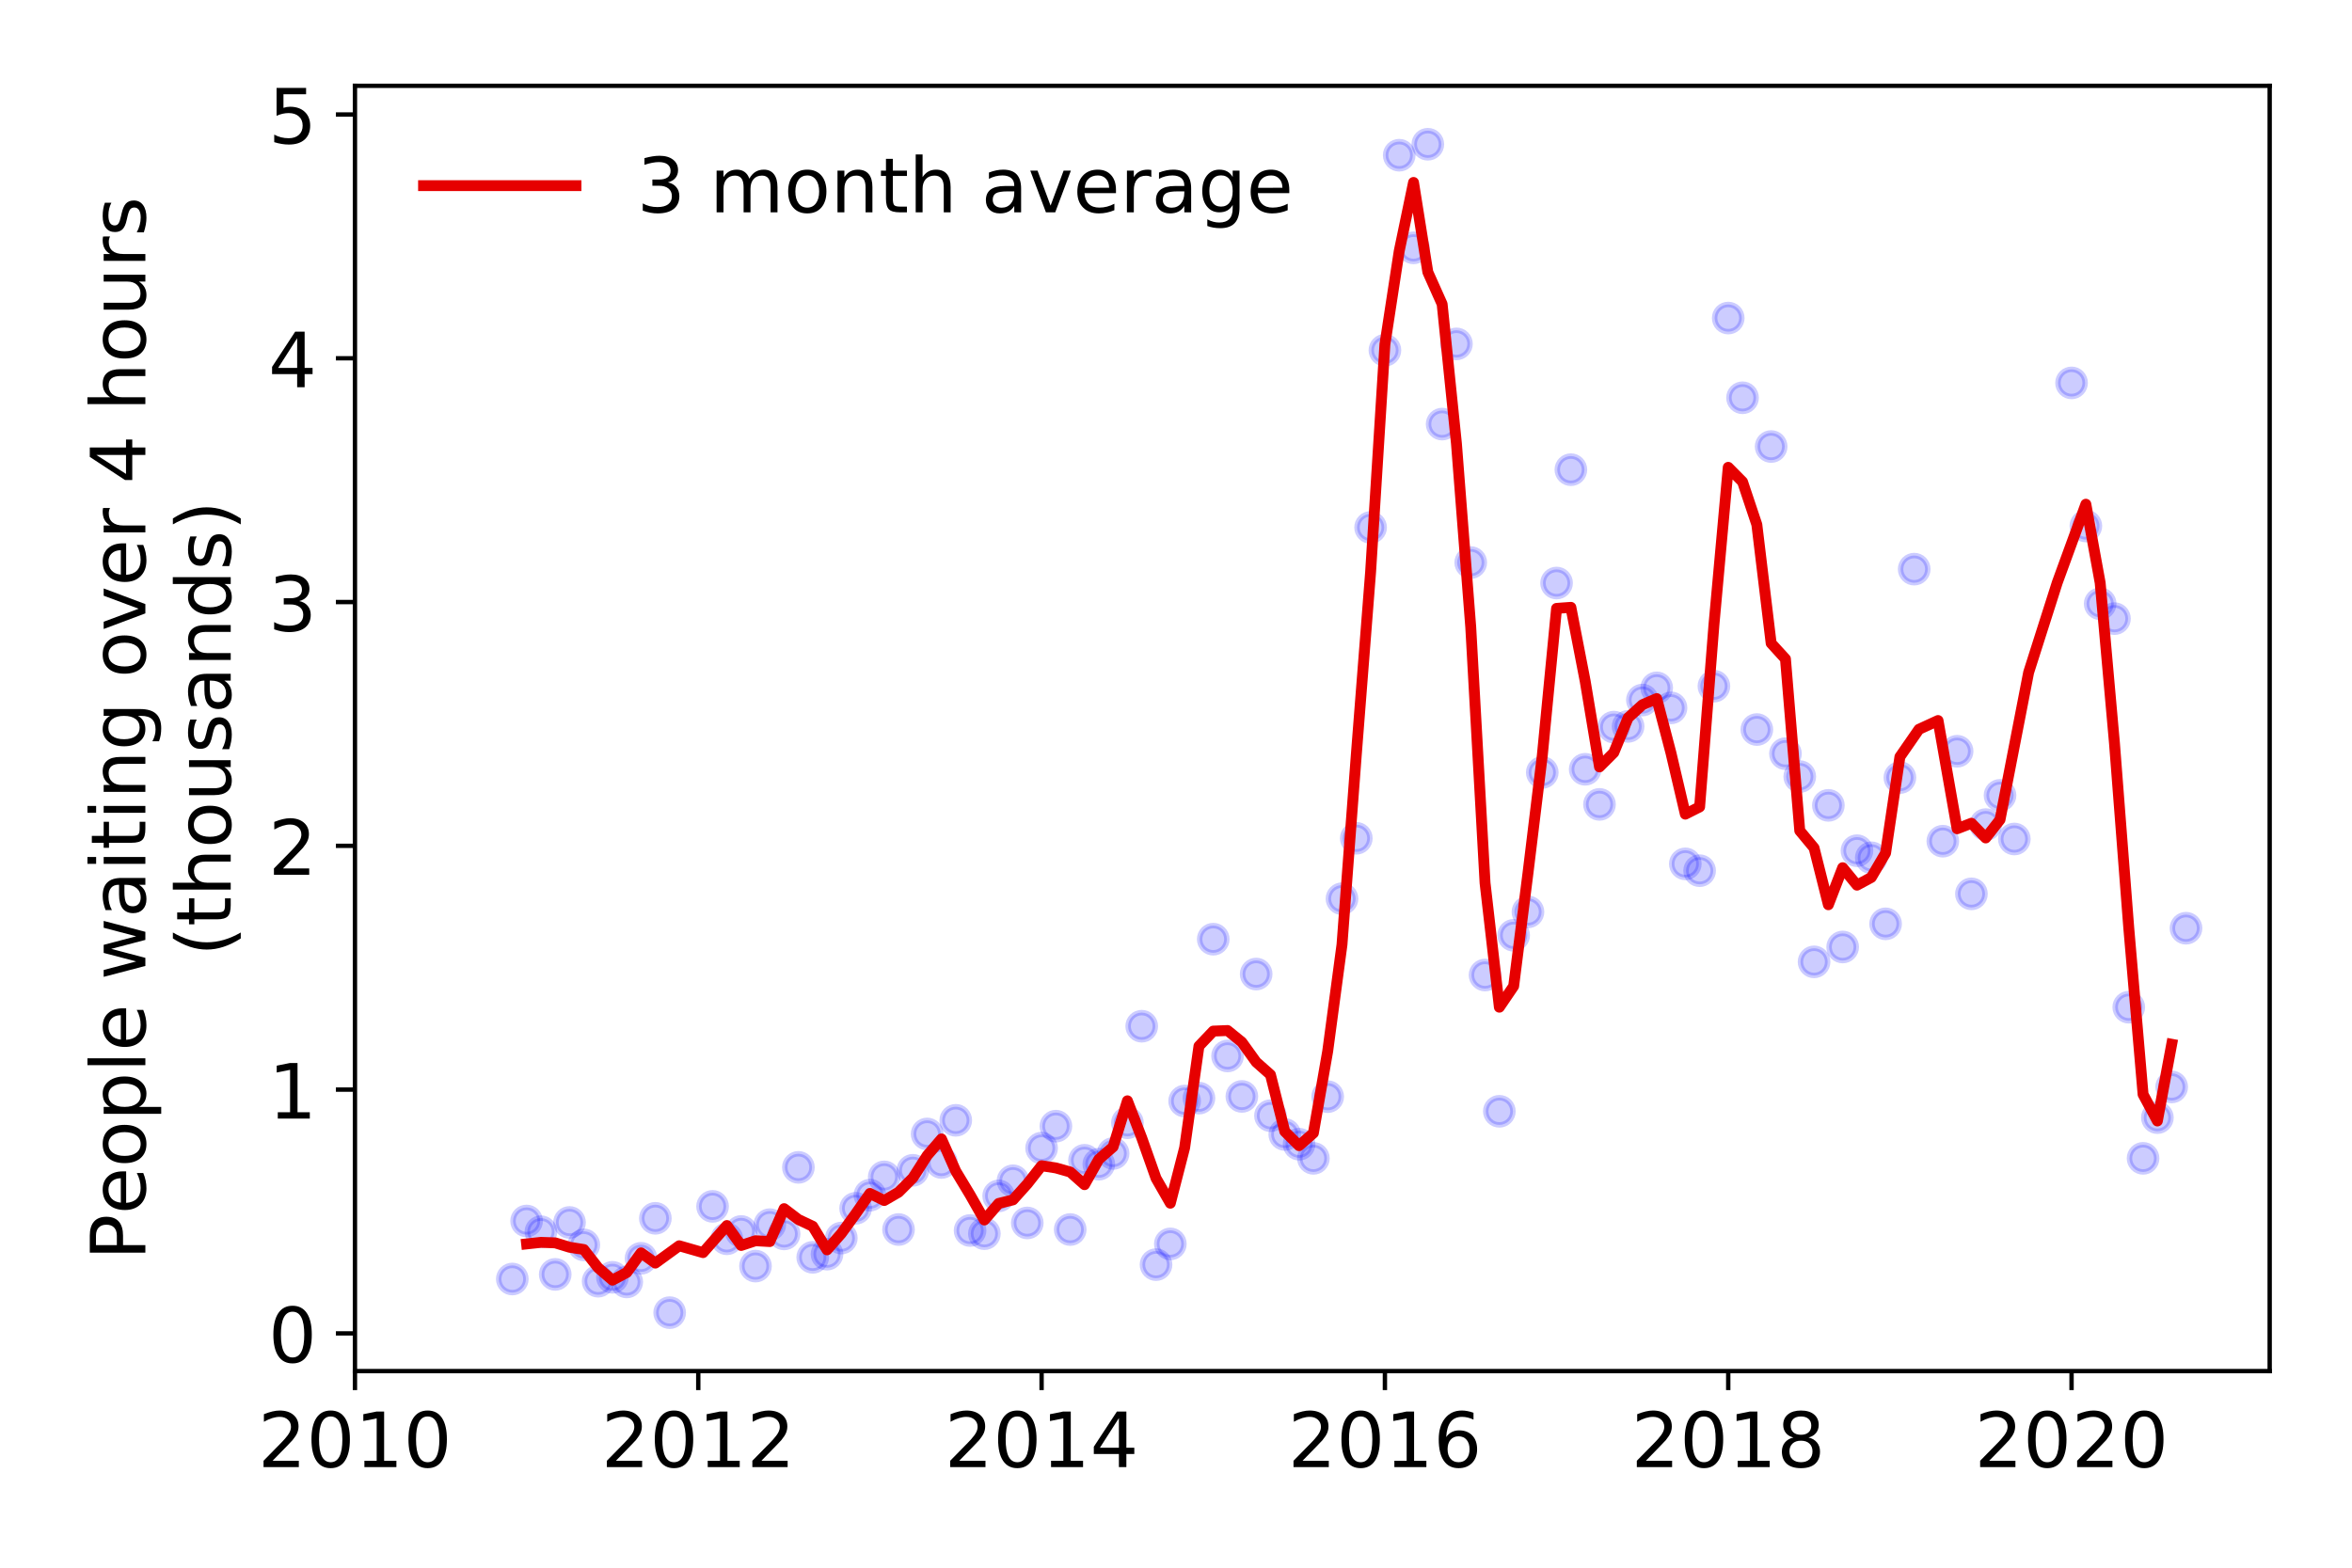 <?xml version="1.0" encoding="utf-8" standalone="no"?>
<!DOCTYPE svg PUBLIC "-//W3C//DTD SVG 1.1//EN"
  "http://www.w3.org/Graphics/SVG/1.1/DTD/svg11.dtd">
<!-- Created with matplotlib (https://matplotlib.org/) -->
<svg height="288pt" version="1.1" viewBox="0 0 432 288" width="432pt" xmlns="http://www.w3.org/2000/svg" xmlns:xlink="http://www.w3.org/1999/xlink">
 <defs>
  <style type="text/css">
*{stroke-linecap:butt;stroke-linejoin:round;}
  </style>
 </defs>
 <g id="figure_1">
  <g id="patch_1">
   <path d="M 0 288 
L 432 288 
L 432 0 
L 0 0 
z
" style="fill:#ffffff;"/>
  </g>
  <g id="axes_1">
   <g id="patch_2">
    <path d="M 65.195 251.88 
L 416.88 251.88 
L 416.88 15.768 
L 65.195 15.768 
z
" style="fill:#ffffff;"/>
   </g>
   <g id="matplotlib.axis_1">
    <g id="xtick_1">
     <g id="line2d_1">
      <defs>
       <path d="M 0 0 
L 0 3.5 
" id="m06ad32e9d5" style="stroke:#000000;stroke-width:0.8;"/>
      </defs>
      <g>
       <use style="stroke:#000000;stroke-width:0.8;" x="65.195" xlink:href="#m06ad32e9d5" y="251.88"/>
      </g>
     </g>
     <g id="text_1">
      <!-- 2010 -->
      <defs>
       <path d="M 19.188 8.297 
L 53.609 8.297 
L 53.609 0 
L 7.328 0 
L 7.328 8.297 
Q 12.938 14.109 22.625 23.891 
Q 32.328 33.688 34.812 36.531 
Q 39.547 41.844 41.422 45.531 
Q 43.312 49.219 43.312 52.781 
Q 43.312 58.594 39.234 62.25 
Q 35.156 65.922 28.609 65.922 
Q 23.969 65.922 18.812 64.312 
Q 13.672 62.703 7.812 59.422 
L 7.812 69.391 
Q 13.766 71.781 18.938 73 
Q 24.125 74.219 28.422 74.219 
Q 39.75 74.219 46.484 68.547 
Q 53.219 62.891 53.219 53.422 
Q 53.219 48.922 51.531 44.891 
Q 49.859 40.875 45.406 35.406 
Q 44.188 33.984 37.641 27.219 
Q 31.109 20.453 19.188 8.297 
z
" id="DejaVuSans-50"/>
       <path d="M 31.781 66.406 
Q 24.172 66.406 20.328 58.906 
Q 16.5 51.422 16.5 36.375 
Q 16.5 21.391 20.328 13.891 
Q 24.172 6.391 31.781 6.391 
Q 39.453 6.391 43.281 13.891 
Q 47.125 21.391 47.125 36.375 
Q 47.125 51.422 43.281 58.906 
Q 39.453 66.406 31.781 66.406 
z
M 31.781 74.219 
Q 44.047 74.219 50.516 64.516 
Q 56.984 54.828 56.984 36.375 
Q 56.984 17.969 50.516 8.266 
Q 44.047 -1.422 31.781 -1.422 
Q 19.531 -1.422 13.062 8.266 
Q 6.594 17.969 6.594 36.375 
Q 6.594 54.828 13.062 64.516 
Q 19.531 74.219 31.781 74.219 
z
" id="DejaVuSans-48"/>
       <path d="M 12.406 8.297 
L 28.516 8.297 
L 28.516 63.922 
L 10.984 60.406 
L 10.984 69.391 
L 28.422 72.906 
L 38.281 72.906 
L 38.281 8.297 
L 54.391 8.297 
L 54.391 0 
L 12.406 0 
z
" id="DejaVuSans-49"/>
      </defs>
      <g transform="translate(47.38 269.518)scale(0.14 -0.14)">
       <use xlink:href="#DejaVuSans-50"/>
       <use x="63.623" xlink:href="#DejaVuSans-48"/>
       <use x="127.246" xlink:href="#DejaVuSans-49"/>
       <use x="190.869" xlink:href="#DejaVuSans-48"/>
      </g>
     </g>
    </g>
    <g id="xtick_2">
     <g id="line2d_2">
      <g>
       <use style="stroke:#000000;stroke-width:0.8;" x="128.254" xlink:href="#m06ad32e9d5" y="251.88"/>
      </g>
     </g>
     <g id="text_2">
      <!-- 2012 -->
      <g transform="translate(110.439 269.518)scale(0.14 -0.14)">
       <use xlink:href="#DejaVuSans-50"/>
       <use x="63.623" xlink:href="#DejaVuSans-48"/>
       <use x="127.246" xlink:href="#DejaVuSans-49"/>
       <use x="190.869" xlink:href="#DejaVuSans-50"/>
      </g>
     </g>
    </g>
    <g id="xtick_3">
     <g id="line2d_3">
      <g>
       <use style="stroke:#000000;stroke-width:0.8;" x="191.313" xlink:href="#m06ad32e9d5" y="251.88"/>
      </g>
     </g>
     <g id="text_3">
      <!-- 2014 -->
      <defs>
       <path d="M 37.797 64.312 
L 12.891 25.391 
L 37.797 25.391 
z
M 35.203 72.906 
L 47.609 72.906 
L 47.609 25.391 
L 58.016 25.391 
L 58.016 17.188 
L 47.609 17.188 
L 47.609 0 
L 37.797 0 
L 37.797 17.188 
L 4.891 17.188 
L 4.891 26.703 
z
" id="DejaVuSans-52"/>
      </defs>
      <g transform="translate(173.498 269.518)scale(0.14 -0.14)">
       <use xlink:href="#DejaVuSans-50"/>
       <use x="63.623" xlink:href="#DejaVuSans-48"/>
       <use x="127.246" xlink:href="#DejaVuSans-49"/>
       <use x="190.869" xlink:href="#DejaVuSans-52"/>
      </g>
     </g>
    </g>
    <g id="xtick_4">
     <g id="line2d_4">
      <g>
       <use style="stroke:#000000;stroke-width:0.8;" x="254.372" xlink:href="#m06ad32e9d5" y="251.88"/>
      </g>
     </g>
     <g id="text_4">
      <!-- 2016 -->
      <defs>
       <path d="M 33.016 40.375 
Q 26.375 40.375 22.484 35.828 
Q 18.609 31.297 18.609 23.391 
Q 18.609 15.531 22.484 10.953 
Q 26.375 6.391 33.016 6.391 
Q 39.656 6.391 43.531 10.953 
Q 47.406 15.531 47.406 23.391 
Q 47.406 31.297 43.531 35.828 
Q 39.656 40.375 33.016 40.375 
z
M 52.594 71.297 
L 52.594 62.312 
Q 48.875 64.062 45.094 64.984 
Q 41.312 65.922 37.594 65.922 
Q 27.828 65.922 22.672 59.328 
Q 17.531 52.734 16.797 39.406 
Q 19.672 43.656 24.016 45.922 
Q 28.375 48.188 33.594 48.188 
Q 44.578 48.188 50.953 41.516 
Q 57.328 34.859 57.328 23.391 
Q 57.328 12.156 50.688 5.359 
Q 44.047 -1.422 33.016 -1.422 
Q 20.359 -1.422 13.672 8.266 
Q 6.984 17.969 6.984 36.375 
Q 6.984 53.656 15.188 63.938 
Q 23.391 74.219 37.203 74.219 
Q 40.922 74.219 44.703 73.484 
Q 48.484 72.75 52.594 71.297 
z
" id="DejaVuSans-54"/>
      </defs>
      <g transform="translate(236.557 269.518)scale(0.14 -0.14)">
       <use xlink:href="#DejaVuSans-50"/>
       <use x="63.623" xlink:href="#DejaVuSans-48"/>
       <use x="127.246" xlink:href="#DejaVuSans-49"/>
       <use x="190.869" xlink:href="#DejaVuSans-54"/>
      </g>
     </g>
    </g>
    <g id="xtick_5">
     <g id="line2d_5">
      <g>
       <use style="stroke:#000000;stroke-width:0.8;" x="317.431" xlink:href="#m06ad32e9d5" y="251.88"/>
      </g>
     </g>
     <g id="text_5">
      <!-- 2018 -->
      <defs>
       <path d="M 31.781 34.625 
Q 24.75 34.625 20.719 30.859 
Q 16.703 27.094 16.703 20.516 
Q 16.703 13.922 20.719 10.156 
Q 24.75 6.391 31.781 6.391 
Q 38.812 6.391 42.859 10.172 
Q 46.922 13.969 46.922 20.516 
Q 46.922 27.094 42.891 30.859 
Q 38.875 34.625 31.781 34.625 
z
M 21.922 38.812 
Q 15.578 40.375 12.031 44.719 
Q 8.5 49.078 8.5 55.328 
Q 8.5 64.062 14.719 69.141 
Q 20.953 74.219 31.781 74.219 
Q 42.672 74.219 48.875 69.141 
Q 55.078 64.062 55.078 55.328 
Q 55.078 49.078 51.531 44.719 
Q 48 40.375 41.703 38.812 
Q 48.828 37.156 52.797 32.312 
Q 56.781 27.484 56.781 20.516 
Q 56.781 9.906 50.312 4.234 
Q 43.844 -1.422 31.781 -1.422 
Q 19.734 -1.422 13.25 4.234 
Q 6.781 9.906 6.781 20.516 
Q 6.781 27.484 10.781 32.312 
Q 14.797 37.156 21.922 38.812 
z
M 18.312 54.391 
Q 18.312 48.734 21.844 45.562 
Q 25.391 42.391 31.781 42.391 
Q 38.141 42.391 41.719 45.562 
Q 45.312 48.734 45.312 54.391 
Q 45.312 60.062 41.719 63.234 
Q 38.141 66.406 31.781 66.406 
Q 25.391 66.406 21.844 63.234 
Q 18.312 60.062 18.312 54.391 
z
" id="DejaVuSans-56"/>
      </defs>
      <g transform="translate(299.616 269.518)scale(0.14 -0.14)">
       <use xlink:href="#DejaVuSans-50"/>
       <use x="63.623" xlink:href="#DejaVuSans-48"/>
       <use x="127.246" xlink:href="#DejaVuSans-49"/>
       <use x="190.869" xlink:href="#DejaVuSans-56"/>
      </g>
     </g>
    </g>
    <g id="xtick_6">
     <g id="line2d_6">
      <g>
       <use style="stroke:#000000;stroke-width:0.8;" x="380.49" xlink:href="#m06ad32e9d5" y="251.88"/>
      </g>
     </g>
     <g id="text_6">
      <!-- 2020 -->
      <g transform="translate(362.675 269.518)scale(0.14 -0.14)">
       <use xlink:href="#DejaVuSans-50"/>
       <use x="63.623" xlink:href="#DejaVuSans-48"/>
       <use x="127.246" xlink:href="#DejaVuSans-50"/>
       <use x="190.869" xlink:href="#DejaVuSans-48"/>
      </g>
     </g>
    </g>
   </g>
   <g id="matplotlib.axis_2">
    <g id="ytick_1">
     <g id="line2d_7">
      <defs>
       <path d="M 0 0 
L -3.5 0 
" id="mc60e4ffaf8" style="stroke:#000000;stroke-width:0.8;"/>
      </defs>
      <g>
       <use style="stroke:#000000;stroke-width:0.8;" x="65.195" xlink:href="#mc60e4ffaf8" y="244.954"/>
      </g>
     </g>
     <g id="text_7">
      <!-- 0 -->
      <g transform="translate(49.288 250.273)scale(0.14 -0.14)">
       <use xlink:href="#DejaVuSans-48"/>
      </g>
     </g>
    </g>
    <g id="ytick_2">
     <g id="line2d_8">
      <g>
       <use style="stroke:#000000;stroke-width:0.8;" x="65.195" xlink:href="#mc60e4ffaf8" y="200.171"/>
      </g>
     </g>
     <g id="text_8">
      <!-- 1 -->
      <g transform="translate(49.288 205.49)scale(0.14 -0.14)">
       <use xlink:href="#DejaVuSans-49"/>
      </g>
     </g>
    </g>
    <g id="ytick_3">
     <g id="line2d_9">
      <g>
       <use style="stroke:#000000;stroke-width:0.8;" x="65.195" xlink:href="#mc60e4ffaf8" y="155.387"/>
      </g>
     </g>
     <g id="text_9">
      <!-- 2 -->
      <g transform="translate(49.288 160.706)scale(0.14 -0.14)">
       <use xlink:href="#DejaVuSans-50"/>
      </g>
     </g>
    </g>
    <g id="ytick_4">
     <g id="line2d_10">
      <g>
       <use style="stroke:#000000;stroke-width:0.8;" x="65.195" xlink:href="#mc60e4ffaf8" y="110.604"/>
      </g>
     </g>
     <g id="text_10">
      <!-- 3 -->
      <defs>
       <path d="M 40.578 39.312 
Q 47.656 37.797 51.625 33 
Q 55.609 28.219 55.609 21.188 
Q 55.609 10.406 48.188 4.484 
Q 40.766 -1.422 27.094 -1.422 
Q 22.516 -1.422 17.656 -0.516 
Q 12.797 0.391 7.625 2.203 
L 7.625 11.719 
Q 11.719 9.328 16.594 8.109 
Q 21.484 6.891 26.812 6.891 
Q 36.078 6.891 40.938 10.547 
Q 45.797 14.203 45.797 21.188 
Q 45.797 27.641 41.281 31.266 
Q 36.766 34.906 28.719 34.906 
L 20.219 34.906 
L 20.219 43.016 
L 29.109 43.016 
Q 36.375 43.016 40.234 45.922 
Q 44.094 48.828 44.094 54.297 
Q 44.094 59.906 40.109 62.906 
Q 36.141 65.922 28.719 65.922 
Q 24.656 65.922 20.016 65.031 
Q 15.375 64.156 9.812 62.312 
L 9.812 71.094 
Q 15.438 72.656 20.344 73.438 
Q 25.25 74.219 29.594 74.219 
Q 40.828 74.219 47.359 69.109 
Q 53.906 64.016 53.906 55.328 
Q 53.906 49.266 50.438 45.094 
Q 46.969 40.922 40.578 39.312 
z
" id="DejaVuSans-51"/>
      </defs>
      <g transform="translate(49.288 115.923)scale(0.14 -0.14)">
       <use xlink:href="#DejaVuSans-51"/>
      </g>
     </g>
    </g>
    <g id="ytick_5">
     <g id="line2d_11">
      <g>
       <use style="stroke:#000000;stroke-width:0.8;" x="65.195" xlink:href="#mc60e4ffaf8" y="65.82"/>
      </g>
     </g>
     <g id="text_11">
      <!-- 4 -->
      <g transform="translate(49.288 71.139)scale(0.14 -0.14)">
       <use xlink:href="#DejaVuSans-52"/>
      </g>
     </g>
    </g>
    <g id="ytick_6">
     <g id="line2d_12">
      <g>
       <use style="stroke:#000000;stroke-width:0.8;" x="65.195" xlink:href="#mc60e4ffaf8" y="21.037"/>
      </g>
     </g>
     <g id="text_12">
      <!-- 5 -->
      <defs>
       <path d="M 10.797 72.906 
L 49.516 72.906 
L 49.516 64.594 
L 19.828 64.594 
L 19.828 46.734 
Q 21.969 47.469 24.109 47.828 
Q 26.266 48.188 28.422 48.188 
Q 40.625 48.188 47.75 41.5 
Q 54.891 34.812 54.891 23.391 
Q 54.891 11.625 47.562 5.094 
Q 40.234 -1.422 26.906 -1.422 
Q 22.312 -1.422 17.547 -0.641 
Q 12.797 0.141 7.719 1.703 
L 7.719 11.625 
Q 12.109 9.234 16.797 8.062 
Q 21.484 6.891 26.703 6.891 
Q 35.156 6.891 40.078 11.328 
Q 45.016 15.766 45.016 23.391 
Q 45.016 31 40.078 35.438 
Q 35.156 39.891 26.703 39.891 
Q 22.75 39.891 18.812 39.016 
Q 14.891 38.141 10.797 36.281 
z
" id="DejaVuSans-53"/>
      </defs>
      <g transform="translate(49.288 26.356)scale(0.14 -0.14)">
       <use xlink:href="#DejaVuSans-53"/>
      </g>
     </g>
    </g>
    <g id="text_13">
     <!-- People waiting over 4 hours -->
     <defs>
      <path d="M 19.672 64.797 
L 19.672 37.406 
L 32.078 37.406 
Q 38.969 37.406 42.719 40.969 
Q 46.484 44.531 46.484 51.125 
Q 46.484 57.672 42.719 61.234 
Q 38.969 64.797 32.078 64.797 
z
M 9.812 72.906 
L 32.078 72.906 
Q 44.344 72.906 50.609 67.359 
Q 56.891 61.812 56.891 51.125 
Q 56.891 40.328 50.609 34.812 
Q 44.344 29.297 32.078 29.297 
L 19.672 29.297 
L 19.672 0 
L 9.812 0 
z
" id="DejaVuSans-80"/>
      <path d="M 56.203 29.594 
L 56.203 25.203 
L 14.891 25.203 
Q 15.484 15.922 20.484 11.062 
Q 25.484 6.203 34.422 6.203 
Q 39.594 6.203 44.453 7.469 
Q 49.312 8.734 54.109 11.281 
L 54.109 2.781 
Q 49.266 0.734 44.188 -0.344 
Q 39.109 -1.422 33.891 -1.422 
Q 20.797 -1.422 13.156 6.188 
Q 5.516 13.812 5.516 26.812 
Q 5.516 40.234 12.766 48.109 
Q 20.016 56 32.328 56 
Q 43.359 56 49.781 48.891 
Q 56.203 41.797 56.203 29.594 
z
M 47.219 32.234 
Q 47.125 39.594 43.094 43.984 
Q 39.062 48.391 32.422 48.391 
Q 24.906 48.391 20.391 44.141 
Q 15.875 39.891 15.188 32.172 
z
" id="DejaVuSans-101"/>
      <path d="M 30.609 48.391 
Q 23.391 48.391 19.188 42.75 
Q 14.984 37.109 14.984 27.297 
Q 14.984 17.484 19.156 11.844 
Q 23.344 6.203 30.609 6.203 
Q 37.797 6.203 41.984 11.859 
Q 46.188 17.531 46.188 27.297 
Q 46.188 37.016 41.984 42.703 
Q 37.797 48.391 30.609 48.391 
z
M 30.609 56 
Q 42.328 56 49.016 48.375 
Q 55.719 40.766 55.719 27.297 
Q 55.719 13.875 49.016 6.219 
Q 42.328 -1.422 30.609 -1.422 
Q 18.844 -1.422 12.172 6.219 
Q 5.516 13.875 5.516 27.297 
Q 5.516 40.766 12.172 48.375 
Q 18.844 56 30.609 56 
z
" id="DejaVuSans-111"/>
      <path d="M 18.109 8.203 
L 18.109 -20.797 
L 9.078 -20.797 
L 9.078 54.688 
L 18.109 54.688 
L 18.109 46.391 
Q 20.953 51.266 25.266 53.625 
Q 29.594 56 35.594 56 
Q 45.562 56 51.781 48.094 
Q 58.016 40.188 58.016 27.297 
Q 58.016 14.406 51.781 6.484 
Q 45.562 -1.422 35.594 -1.422 
Q 29.594 -1.422 25.266 0.953 
Q 20.953 3.328 18.109 8.203 
z
M 48.688 27.297 
Q 48.688 37.203 44.609 42.844 
Q 40.531 48.484 33.406 48.484 
Q 26.266 48.484 22.188 42.844 
Q 18.109 37.203 18.109 27.297 
Q 18.109 17.391 22.188 11.75 
Q 26.266 6.109 33.406 6.109 
Q 40.531 6.109 44.609 11.75 
Q 48.688 17.391 48.688 27.297 
z
" id="DejaVuSans-112"/>
      <path d="M 9.422 75.984 
L 18.406 75.984 
L 18.406 0 
L 9.422 0 
z
" id="DejaVuSans-108"/>
      <path id="DejaVuSans-32"/>
      <path d="M 4.203 54.688 
L 13.188 54.688 
L 24.422 12.016 
L 35.594 54.688 
L 46.188 54.688 
L 57.422 12.016 
L 68.609 54.688 
L 77.594 54.688 
L 63.281 0 
L 52.688 0 
L 40.922 44.828 
L 29.109 0 
L 18.5 0 
z
" id="DejaVuSans-119"/>
      <path d="M 34.281 27.484 
Q 23.391 27.484 19.188 25 
Q 14.984 22.516 14.984 16.5 
Q 14.984 11.719 18.141 8.906 
Q 21.297 6.109 26.703 6.109 
Q 34.188 6.109 38.703 11.406 
Q 43.219 16.703 43.219 25.484 
L 43.219 27.484 
z
M 52.203 31.203 
L 52.203 0 
L 43.219 0 
L 43.219 8.297 
Q 40.141 3.328 35.547 0.953 
Q 30.953 -1.422 24.312 -1.422 
Q 15.922 -1.422 10.953 3.297 
Q 6 8.016 6 15.922 
Q 6 25.141 12.172 29.828 
Q 18.359 34.516 30.609 34.516 
L 43.219 34.516 
L 43.219 35.406 
Q 43.219 41.609 39.141 45 
Q 35.062 48.391 27.688 48.391 
Q 23 48.391 18.547 47.266 
Q 14.109 46.141 10.016 43.891 
L 10.016 52.203 
Q 14.938 54.109 19.578 55.047 
Q 24.219 56 28.609 56 
Q 40.484 56 46.344 49.844 
Q 52.203 43.703 52.203 31.203 
z
" id="DejaVuSans-97"/>
      <path d="M 9.422 54.688 
L 18.406 54.688 
L 18.406 0 
L 9.422 0 
z
M 9.422 75.984 
L 18.406 75.984 
L 18.406 64.594 
L 9.422 64.594 
z
" id="DejaVuSans-105"/>
      <path d="M 18.312 70.219 
L 18.312 54.688 
L 36.812 54.688 
L 36.812 47.703 
L 18.312 47.703 
L 18.312 18.016 
Q 18.312 11.328 20.141 9.422 
Q 21.969 7.516 27.594 7.516 
L 36.812 7.516 
L 36.812 0 
L 27.594 0 
Q 17.188 0 13.234 3.875 
Q 9.281 7.766 9.281 18.016 
L 9.281 47.703 
L 2.688 47.703 
L 2.688 54.688 
L 9.281 54.688 
L 9.281 70.219 
z
" id="DejaVuSans-116"/>
      <path d="M 54.891 33.016 
L 54.891 0 
L 45.906 0 
L 45.906 32.719 
Q 45.906 40.484 42.875 44.328 
Q 39.844 48.188 33.797 48.188 
Q 26.516 48.188 22.312 43.547 
Q 18.109 38.922 18.109 30.906 
L 18.109 0 
L 9.078 0 
L 9.078 54.688 
L 18.109 54.688 
L 18.109 46.188 
Q 21.344 51.125 25.703 53.562 
Q 30.078 56 35.797 56 
Q 45.219 56 50.047 50.172 
Q 54.891 44.344 54.891 33.016 
z
" id="DejaVuSans-110"/>
      <path d="M 45.406 27.984 
Q 45.406 37.75 41.375 43.109 
Q 37.359 48.484 30.078 48.484 
Q 22.859 48.484 18.828 43.109 
Q 14.797 37.75 14.797 27.984 
Q 14.797 18.266 18.828 12.891 
Q 22.859 7.516 30.078 7.516 
Q 37.359 7.516 41.375 12.891 
Q 45.406 18.266 45.406 27.984 
z
M 54.391 6.781 
Q 54.391 -7.172 48.188 -13.984 
Q 42 -20.797 29.203 -20.797 
Q 24.469 -20.797 20.266 -20.094 
Q 16.062 -19.391 12.109 -17.922 
L 12.109 -9.188 
Q 16.062 -11.328 19.922 -12.344 
Q 23.781 -13.375 27.781 -13.375 
Q 36.625 -13.375 41.016 -8.766 
Q 45.406 -4.156 45.406 5.172 
L 45.406 9.625 
Q 42.625 4.781 38.281 2.391 
Q 33.938 0 27.875 0 
Q 17.828 0 11.672 7.656 
Q 5.516 15.328 5.516 27.984 
Q 5.516 40.672 11.672 48.328 
Q 17.828 56 27.875 56 
Q 33.938 56 38.281 53.609 
Q 42.625 51.219 45.406 46.391 
L 45.406 54.688 
L 54.391 54.688 
z
" id="DejaVuSans-103"/>
      <path d="M 2.984 54.688 
L 12.5 54.688 
L 29.594 8.797 
L 46.688 54.688 
L 56.203 54.688 
L 35.688 0 
L 23.484 0 
z
" id="DejaVuSans-118"/>
      <path d="M 41.109 46.297 
Q 39.594 47.172 37.812 47.578 
Q 36.031 48 33.891 48 
Q 26.266 48 22.188 43.047 
Q 18.109 38.094 18.109 28.812 
L 18.109 0 
L 9.078 0 
L 9.078 54.688 
L 18.109 54.688 
L 18.109 46.188 
Q 20.953 51.172 25.484 53.578 
Q 30.031 56 36.531 56 
Q 37.453 56 38.578 55.875 
Q 39.703 55.766 41.062 55.516 
z
" id="DejaVuSans-114"/>
      <path d="M 54.891 33.016 
L 54.891 0 
L 45.906 0 
L 45.906 32.719 
Q 45.906 40.484 42.875 44.328 
Q 39.844 48.188 33.797 48.188 
Q 26.516 48.188 22.312 43.547 
Q 18.109 38.922 18.109 30.906 
L 18.109 0 
L 9.078 0 
L 9.078 75.984 
L 18.109 75.984 
L 18.109 46.188 
Q 21.344 51.125 25.703 53.562 
Q 30.078 56 35.797 56 
Q 45.219 56 50.047 50.172 
Q 54.891 44.344 54.891 33.016 
z
" id="DejaVuSans-104"/>
      <path d="M 8.5 21.578 
L 8.5 54.688 
L 17.484 54.688 
L 17.484 21.922 
Q 17.484 14.156 20.5 10.266 
Q 23.531 6.391 29.594 6.391 
Q 36.859 6.391 41.078 11.031 
Q 45.312 15.672 45.312 23.688 
L 45.312 54.688 
L 54.297 54.688 
L 54.297 0 
L 45.312 0 
L 45.312 8.406 
Q 42.047 3.422 37.719 1 
Q 33.406 -1.422 27.688 -1.422 
Q 18.266 -1.422 13.375 4.438 
Q 8.5 10.297 8.5 21.578 
z
M 31.109 56 
z
" id="DejaVuSans-117"/>
      <path d="M 44.281 53.078 
L 44.281 44.578 
Q 40.484 46.531 36.375 47.5 
Q 32.281 48.484 27.875 48.484 
Q 21.188 48.484 17.844 46.438 
Q 14.5 44.391 14.5 40.281 
Q 14.5 37.156 16.891 35.375 
Q 19.281 33.594 26.516 31.984 
L 29.594 31.297 
Q 39.156 29.25 43.188 25.516 
Q 47.219 21.781 47.219 15.094 
Q 47.219 7.469 41.188 3.016 
Q 35.156 -1.422 24.609 -1.422 
Q 20.219 -1.422 15.453 -0.562 
Q 10.688 0.297 5.422 2 
L 5.422 11.281 
Q 10.406 8.688 15.234 7.391 
Q 20.062 6.109 24.812 6.109 
Q 31.156 6.109 34.562 8.281 
Q 37.984 10.453 37.984 14.406 
Q 37.984 18.062 35.516 20.016 
Q 33.062 21.969 24.703 23.781 
L 21.578 24.516 
Q 13.234 26.266 9.516 29.906 
Q 5.812 33.547 5.812 39.891 
Q 5.812 47.609 11.281 51.797 
Q 16.75 56 26.812 56 
Q 31.781 56 36.172 55.266 
Q 40.578 54.547 44.281 53.078 
z
" id="DejaVuSans-115"/>
     </defs>
     <g transform="translate(26.699 231.499)rotate(-90)scale(0.14 -0.14)">
      <use xlink:href="#DejaVuSans-80"/>
      <use x="60.256" xlink:href="#DejaVuSans-101"/>
      <use x="121.779" xlink:href="#DejaVuSans-111"/>
      <use x="182.961" xlink:href="#DejaVuSans-112"/>
      <use x="246.438" xlink:href="#DejaVuSans-108"/>
      <use x="274.221" xlink:href="#DejaVuSans-101"/>
      <use x="335.744" xlink:href="#DejaVuSans-32"/>
      <use x="367.531" xlink:href="#DejaVuSans-119"/>
      <use x="449.318" xlink:href="#DejaVuSans-97"/>
      <use x="510.598" xlink:href="#DejaVuSans-105"/>
      <use x="538.381" xlink:href="#DejaVuSans-116"/>
      <use x="577.59" xlink:href="#DejaVuSans-105"/>
      <use x="605.373" xlink:href="#DejaVuSans-110"/>
      <use x="668.752" xlink:href="#DejaVuSans-103"/>
      <use x="732.229" xlink:href="#DejaVuSans-32"/>
      <use x="764.016" xlink:href="#DejaVuSans-111"/>
      <use x="825.197" xlink:href="#DejaVuSans-118"/>
      <use x="884.377" xlink:href="#DejaVuSans-101"/>
      <use x="945.9" xlink:href="#DejaVuSans-114"/>
      <use x="987.014" xlink:href="#DejaVuSans-32"/>
      <use x="1018.801" xlink:href="#DejaVuSans-52"/>
      <use x="1082.424" xlink:href="#DejaVuSans-32"/>
      <use x="1114.211" xlink:href="#DejaVuSans-104"/>
      <use x="1177.59" xlink:href="#DejaVuSans-111"/>
      <use x="1238.771" xlink:href="#DejaVuSans-117"/>
      <use x="1302.15" xlink:href="#DejaVuSans-114"/>
      <use x="1343.264" xlink:href="#DejaVuSans-115"/>
     </g>
     <!-- (thousands) -->
     <defs>
      <path d="M 31 75.875 
Q 24.469 64.656 21.281 53.656 
Q 18.109 42.672 18.109 31.391 
Q 18.109 20.125 21.312 9.062 
Q 24.516 -2 31 -13.188 
L 23.188 -13.188 
Q 15.875 -1.703 12.234 9.375 
Q 8.594 20.453 8.594 31.391 
Q 8.594 42.281 12.203 53.312 
Q 15.828 64.359 23.188 75.875 
z
" id="DejaVuSans-40"/>
      <path d="M 45.406 46.391 
L 45.406 75.984 
L 54.391 75.984 
L 54.391 0 
L 45.406 0 
L 45.406 8.203 
Q 42.578 3.328 38.25 0.953 
Q 33.938 -1.422 27.875 -1.422 
Q 17.969 -1.422 11.734 6.484 
Q 5.516 14.406 5.516 27.297 
Q 5.516 40.188 11.734 48.094 
Q 17.969 56 27.875 56 
Q 33.938 56 38.25 53.625 
Q 42.578 51.266 45.406 46.391 
z
M 14.797 27.297 
Q 14.797 17.391 18.875 11.75 
Q 22.953 6.109 30.078 6.109 
Q 37.203 6.109 41.297 11.75 
Q 45.406 17.391 45.406 27.297 
Q 45.406 37.203 41.297 42.844 
Q 37.203 48.484 30.078 48.484 
Q 22.953 48.484 18.875 42.844 
Q 14.797 37.203 14.797 27.297 
z
" id="DejaVuSans-100"/>
      <path d="M 8.016 75.875 
L 15.828 75.875 
Q 23.141 64.359 26.781 53.312 
Q 30.422 42.281 30.422 31.391 
Q 30.422 20.453 26.781 9.375 
Q 23.141 -1.703 15.828 -13.188 
L 8.016 -13.188 
Q 14.5 -2 17.703 9.062 
Q 20.906 20.125 20.906 31.391 
Q 20.906 42.672 17.703 53.656 
Q 14.5 64.656 8.016 75.875 
z
" id="DejaVuSans-41"/>
     </defs>
     <g transform="translate(42.376 175.649)rotate(-90)scale(0.14 -0.14)">
      <use xlink:href="#DejaVuSans-40"/>
      <use x="39.014" xlink:href="#DejaVuSans-116"/>
      <use x="78.223" xlink:href="#DejaVuSans-104"/>
      <use x="141.602" xlink:href="#DejaVuSans-111"/>
      <use x="202.783" xlink:href="#DejaVuSans-117"/>
      <use x="266.162" xlink:href="#DejaVuSans-115"/>
      <use x="318.262" xlink:href="#DejaVuSans-97"/>
      <use x="379.541" xlink:href="#DejaVuSans-110"/>
      <use x="442.92" xlink:href="#DejaVuSans-100"/>
      <use x="506.396" xlink:href="#DejaVuSans-115"/>
      <use x="558.496" xlink:href="#DejaVuSans-41"/>
     </g>
    </g>
   </g>
   <g id="line2d_13">
    <defs>
     <path d="M 0 2.5 
C 0.663 2.5 1.299 2.237 1.768 1.768 
C 2.237 1.299 2.5 0.663 2.5 0 
C 2.5 -0.663 2.237 -1.299 1.768 -1.768 
C 1.299 -2.237 0.663 -2.5 0 -2.5 
C -0.663 -2.5 -1.299 -2.237 -1.768 -1.768 
C -2.237 -1.299 -2.5 -0.663 -2.5 0 
C -2.5 0.663 -2.237 1.299 -1.768 1.768 
C -1.299 2.237 -0.663 2.5 0 2.5 
z
" id="m6065eba9e2" style="stroke:#0000ff;stroke-opacity:0.2;"/>
    </defs>
    <g clip-path="url(#p6f1469f395)">
     <use style="fill:#0000ff;fill-opacity:0.2;stroke:#0000ff;stroke-opacity:0.2;" x="401.509" xlink:href="#m6065eba9e2" y="170.524"/>
     <use style="fill:#0000ff;fill-opacity:0.2;stroke:#0000ff;stroke-opacity:0.2;" x="398.882" xlink:href="#m6065eba9e2" y="199.678"/>
     <use style="fill:#0000ff;fill-opacity:0.2;stroke:#0000ff;stroke-opacity:0.2;" x="396.254" xlink:href="#m6065eba9e2" y="205.321"/>
     <use style="fill:#0000ff;fill-opacity:0.2;stroke:#0000ff;stroke-opacity:0.2;" x="393.627" xlink:href="#m6065eba9e2" y="212.8"/>
     <use style="fill:#0000ff;fill-opacity:0.2;stroke:#0000ff;stroke-opacity:0.2;" x="391" xlink:href="#m6065eba9e2" y="185.034"/>
     <use style="fill:#0000ff;fill-opacity:0.2;stroke:#0000ff;stroke-opacity:0.2;" x="388.372" xlink:href="#m6065eba9e2" y="113.649"/>
     <use style="fill:#0000ff;fill-opacity:0.2;stroke:#0000ff;stroke-opacity:0.2;" x="385.745" xlink:href="#m6065eba9e2" y="110.917"/>
     <use style="fill:#0000ff;fill-opacity:0.2;stroke:#0000ff;stroke-opacity:0.2;" x="383.117" xlink:href="#m6065eba9e2" y="96.631"/>
     <use style="fill:#0000ff;fill-opacity:0.2;stroke:#0000ff;stroke-opacity:0.2;" x="380.49" xlink:href="#m6065eba9e2" y="70.343"/>
     <use style="fill:#0000ff;fill-opacity:0.2;stroke:#0000ff;stroke-opacity:0.2;" x="369.98" xlink:href="#m6065eba9e2" y="154.133"/>
     <use style="fill:#0000ff;fill-opacity:0.2;stroke:#0000ff;stroke-opacity:0.2;" x="367.352" xlink:href="#m6065eba9e2" y="146.117"/>
     <use style="fill:#0000ff;fill-opacity:0.2;stroke:#0000ff;stroke-opacity:0.2;" x="364.725" xlink:href="#m6065eba9e2" y="151.491"/>
     <use style="fill:#0000ff;fill-opacity:0.2;stroke:#0000ff;stroke-opacity:0.2;" x="362.098" xlink:href="#m6065eba9e2" y="164.21"/>
     <use style="fill:#0000ff;fill-opacity:0.2;stroke:#0000ff;stroke-opacity:0.2;" x="359.47" xlink:href="#m6065eba9e2" y="138.011"/>
     <use style="fill:#0000ff;fill-opacity:0.2;stroke:#0000ff;stroke-opacity:0.2;" x="356.843" xlink:href="#m6065eba9e2" y="154.536"/>
     <use style="fill:#0000ff;fill-opacity:0.2;stroke:#0000ff;stroke-opacity:0.2;" x="351.588" xlink:href="#m6065eba9e2" y="104.558"/>
     <use style="fill:#0000ff;fill-opacity:0.2;stroke:#0000ff;stroke-opacity:0.2;" x="348.96" xlink:href="#m6065eba9e2" y="142.848"/>
     <use style="fill:#0000ff;fill-opacity:0.2;stroke:#0000ff;stroke-opacity:0.2;" x="346.333" xlink:href="#m6065eba9e2" y="169.718"/>
     <use style="fill:#0000ff;fill-opacity:0.2;stroke:#0000ff;stroke-opacity:0.2;" x="343.705" xlink:href="#m6065eba9e2" y="157.582"/>
     <use style="fill:#0000ff;fill-opacity:0.2;stroke:#0000ff;stroke-opacity:0.2;" x="341.078" xlink:href="#m6065eba9e2" y="156.283"/>
     <use style="fill:#0000ff;fill-opacity:0.2;stroke:#0000ff;stroke-opacity:0.2;" x="338.45" xlink:href="#m6065eba9e2" y="173.972"/>
     <use style="fill:#0000ff;fill-opacity:0.2;stroke:#0000ff;stroke-opacity:0.2;" x="335.823" xlink:href="#m6065eba9e2" y="147.953"/>
     <use style="fill:#0000ff;fill-opacity:0.2;stroke:#0000ff;stroke-opacity:0.2;" x="333.196" xlink:href="#m6065eba9e2" y="176.704"/>
     <use style="fill:#0000ff;fill-opacity:0.2;stroke:#0000ff;stroke-opacity:0.2;" x="330.568" xlink:href="#m6065eba9e2" y="142.669"/>
     <use style="fill:#0000ff;fill-opacity:0.2;stroke:#0000ff;stroke-opacity:0.2;" x="327.941" xlink:href="#m6065eba9e2" y="138.459"/>
     <use style="fill:#0000ff;fill-opacity:0.2;stroke:#0000ff;stroke-opacity:0.2;" x="325.313" xlink:href="#m6065eba9e2" y="82.032"/>
     <use style="fill:#0000ff;fill-opacity:0.2;stroke:#0000ff;stroke-opacity:0.2;" x="322.686" xlink:href="#m6065eba9e2" y="134.025"/>
     <use style="fill:#0000ff;fill-opacity:0.2;stroke:#0000ff;stroke-opacity:0.2;" x="320.058" xlink:href="#m6065eba9e2" y="73.075"/>
     <use style="fill:#0000ff;fill-opacity:0.2;stroke:#0000ff;stroke-opacity:0.2;" x="317.431" xlink:href="#m6065eba9e2" y="58.431"/>
     <use style="fill:#0000ff;fill-opacity:0.2;stroke:#0000ff;stroke-opacity:0.2;" x="314.803" xlink:href="#m6065eba9e2" y="126.054"/>
     <use style="fill:#0000ff;fill-opacity:0.2;stroke:#0000ff;stroke-opacity:0.2;" x="312.176" xlink:href="#m6065eba9e2" y="159.955"/>
     <use style="fill:#0000ff;fill-opacity:0.2;stroke:#0000ff;stroke-opacity:0.2;" x="309.548" xlink:href="#m6065eba9e2" y="158.701"/>
     <use style="fill:#0000ff;fill-opacity:0.2;stroke:#0000ff;stroke-opacity:0.2;" x="306.921" xlink:href="#m6065eba9e2" y="130.04"/>
     <use style="fill:#0000ff;fill-opacity:0.2;stroke:#0000ff;stroke-opacity:0.2;" x="304.294" xlink:href="#m6065eba9e2" y="126.367"/>
     <use style="fill:#0000ff;fill-opacity:0.2;stroke:#0000ff;stroke-opacity:0.2;" x="301.666" xlink:href="#m6065eba9e2" y="128.607"/>
     <use style="fill:#0000ff;fill-opacity:0.2;stroke:#0000ff;stroke-opacity:0.2;" x="299.039" xlink:href="#m6065eba9e2" y="133.443"/>
     <use style="fill:#0000ff;fill-opacity:0.2;stroke:#0000ff;stroke-opacity:0.2;" x="296.411" xlink:href="#m6065eba9e2" y="133.578"/>
     <use style="fill:#0000ff;fill-opacity:0.2;stroke:#0000ff;stroke-opacity:0.2;" x="293.784" xlink:href="#m6065eba9e2" y="147.774"/>
     <use style="fill:#0000ff;fill-opacity:0.2;stroke:#0000ff;stroke-opacity:0.2;" x="291.156" xlink:href="#m6065eba9e2" y="141.325"/>
     <use style="fill:#0000ff;fill-opacity:0.2;stroke:#0000ff;stroke-opacity:0.2;" x="288.529" xlink:href="#m6065eba9e2" y="86.286"/>
     <use style="fill:#0000ff;fill-opacity:0.2;stroke:#0000ff;stroke-opacity:0.2;" x="285.901" xlink:href="#m6065eba9e2" y="107.111"/>
     <use style="fill:#0000ff;fill-opacity:0.2;stroke:#0000ff;stroke-opacity:0.2;" x="283.274" xlink:href="#m6065eba9e2" y="141.907"/>
     <use style="fill:#0000ff;fill-opacity:0.2;stroke:#0000ff;stroke-opacity:0.2;" x="280.646" xlink:href="#m6065eba9e2" y="167.524"/>
     <use style="fill:#0000ff;fill-opacity:0.2;stroke:#0000ff;stroke-opacity:0.2;" x="278.019" xlink:href="#m6065eba9e2" y="171.823"/>
     <use style="fill:#0000ff;fill-opacity:0.2;stroke:#0000ff;stroke-opacity:0.2;" x="275.391" xlink:href="#m6065eba9e2" y="204.156"/>
     <use style="fill:#0000ff;fill-opacity:0.2;stroke:#0000ff;stroke-opacity:0.2;" x="272.764" xlink:href="#m6065eba9e2" y="179.122"/>
     <use style="fill:#0000ff;fill-opacity:0.2;stroke:#0000ff;stroke-opacity:0.2;" x="270.137" xlink:href="#m6065eba9e2" y="103.349"/>
     <use style="fill:#0000ff;fill-opacity:0.2;stroke:#0000ff;stroke-opacity:0.2;" x="267.509" xlink:href="#m6065eba9e2" y="63.178"/>
     <use style="fill:#0000ff;fill-opacity:0.2;stroke:#0000ff;stroke-opacity:0.2;" x="264.882" xlink:href="#m6065eba9e2" y="77.912"/>
     <use style="fill:#0000ff;fill-opacity:0.2;stroke:#0000ff;stroke-opacity:0.2;" x="262.254" xlink:href="#m6065eba9e2" y="26.5"/>
     <use style="fill:#0000ff;fill-opacity:0.2;stroke:#0000ff;stroke-opacity:0.2;" x="259.627" xlink:href="#m6065eba9e2" y="45.533"/>
     <use style="fill:#0000ff;fill-opacity:0.2;stroke:#0000ff;stroke-opacity:0.2;" x="256.999" xlink:href="#m6065eba9e2" y="28.516"/>
     <use style="fill:#0000ff;fill-opacity:0.2;stroke:#0000ff;stroke-opacity:0.2;" x="254.372" xlink:href="#m6065eba9e2" y="64.342"/>
     <use style="fill:#0000ff;fill-opacity:0.2;stroke:#0000ff;stroke-opacity:0.2;" x="251.744" xlink:href="#m6065eba9e2" y="96.9"/>
     <use style="fill:#0000ff;fill-opacity:0.2;stroke:#0000ff;stroke-opacity:0.2;" x="249.117" xlink:href="#m6065eba9e2" y="153.999"/>
     <use style="fill:#0000ff;fill-opacity:0.2;stroke:#0000ff;stroke-opacity:0.2;" x="246.489" xlink:href="#m6065eba9e2" y="165.105"/>
     <use style="fill:#0000ff;fill-opacity:0.2;stroke:#0000ff;stroke-opacity:0.2;" x="243.862" xlink:href="#m6065eba9e2" y="201.469"/>
     <use style="fill:#0000ff;fill-opacity:0.2;stroke:#0000ff;stroke-opacity:0.2;" x="241.235" xlink:href="#m6065eba9e2" y="212.8"/>
     <use style="fill:#0000ff;fill-opacity:0.2;stroke:#0000ff;stroke-opacity:0.2;" x="238.607" xlink:href="#m6065eba9e2" y="210.202"/>
     <use style="fill:#0000ff;fill-opacity:0.2;stroke:#0000ff;stroke-opacity:0.2;" x="235.98" xlink:href="#m6065eba9e2" y="208.411"/>
     <use style="fill:#0000ff;fill-opacity:0.2;stroke:#0000ff;stroke-opacity:0.2;" x="233.352" xlink:href="#m6065eba9e2" y="204.963"/>
     <use style="fill:#0000ff;fill-opacity:0.2;stroke:#0000ff;stroke-opacity:0.2;" x="230.725" xlink:href="#m6065eba9e2" y="178.943"/>
     <use style="fill:#0000ff;fill-opacity:0.2;stroke:#0000ff;stroke-opacity:0.2;" x="228.097" xlink:href="#m6065eba9e2" y="201.425"/>
     <use style="fill:#0000ff;fill-opacity:0.2;stroke:#0000ff;stroke-opacity:0.2;" x="225.47" xlink:href="#m6065eba9e2" y="193.991"/>
     <use style="fill:#0000ff;fill-opacity:0.2;stroke:#0000ff;stroke-opacity:0.2;" x="222.842" xlink:href="#m6065eba9e2" y="172.539"/>
     <use style="fill:#0000ff;fill-opacity:0.2;stroke:#0000ff;stroke-opacity:0.2;" x="220.215" xlink:href="#m6065eba9e2" y="201.738"/>
     <use style="fill:#0000ff;fill-opacity:0.2;stroke:#0000ff;stroke-opacity:0.2;" x="217.587" xlink:href="#m6065eba9e2" y="202.276"/>
     <use style="fill:#0000ff;fill-opacity:0.2;stroke:#0000ff;stroke-opacity:0.2;" x="214.96" xlink:href="#m6065eba9e2" y="228.519"/>
     <use style="fill:#0000ff;fill-opacity:0.2;stroke:#0000ff;stroke-opacity:0.2;" x="212.333" xlink:href="#m6065eba9e2" y="232.325"/>
     <use style="fill:#0000ff;fill-opacity:0.2;stroke:#0000ff;stroke-opacity:0.2;" x="209.705" xlink:href="#m6065eba9e2" y="188.527"/>
     <use style="fill:#0000ff;fill-opacity:0.2;stroke:#0000ff;stroke-opacity:0.2;" x="207.078" xlink:href="#m6065eba9e2" y="206.261"/>
     <use style="fill:#0000ff;fill-opacity:0.2;stroke:#0000ff;stroke-opacity:0.2;" x="204.45" xlink:href="#m6065eba9e2" y="211.904"/>
     <use style="fill:#0000ff;fill-opacity:0.2;stroke:#0000ff;stroke-opacity:0.2;" x="201.823" xlink:href="#m6065eba9e2" y="213.874"/>
     <use style="fill:#0000ff;fill-opacity:0.2;stroke:#0000ff;stroke-opacity:0.2;" x="199.195" xlink:href="#m6065eba9e2" y="213.158"/>
     <use style="fill:#0000ff;fill-opacity:0.2;stroke:#0000ff;stroke-opacity:0.2;" x="196.568" xlink:href="#m6065eba9e2" y="225.876"/>
     <use style="fill:#0000ff;fill-opacity:0.2;stroke:#0000ff;stroke-opacity:0.2;" x="193.94" xlink:href="#m6065eba9e2" y="206.888"/>
     <use style="fill:#0000ff;fill-opacity:0.2;stroke:#0000ff;stroke-opacity:0.2;" x="191.313" xlink:href="#m6065eba9e2" y="210.919"/>
     <use style="fill:#0000ff;fill-opacity:0.2;stroke:#0000ff;stroke-opacity:0.2;" x="188.685" xlink:href="#m6065eba9e2" y="224.667"/>
     <use style="fill:#0000ff;fill-opacity:0.2;stroke:#0000ff;stroke-opacity:0.2;" x="186.058" xlink:href="#m6065eba9e2" y="216.92"/>
     <use style="fill:#0000ff;fill-opacity:0.2;stroke:#0000ff;stroke-opacity:0.2;" x="183.431" xlink:href="#m6065eba9e2" y="219.696"/>
     <use style="fill:#0000ff;fill-opacity:0.2;stroke:#0000ff;stroke-opacity:0.2;" x="180.803" xlink:href="#m6065eba9e2" y="226.638"/>
     <use style="fill:#0000ff;fill-opacity:0.2;stroke:#0000ff;stroke-opacity:0.2;" x="178.176" xlink:href="#m6065eba9e2" y="226.056"/>
     <use style="fill:#0000ff;fill-opacity:0.2;stroke:#0000ff;stroke-opacity:0.2;" x="175.548" xlink:href="#m6065eba9e2" y="205.813"/>
     <use style="fill:#0000ff;fill-opacity:0.2;stroke:#0000ff;stroke-opacity:0.2;" x="172.921" xlink:href="#m6065eba9e2" y="213.561"/>
     <use style="fill:#0000ff;fill-opacity:0.2;stroke:#0000ff;stroke-opacity:0.2;" x="170.293" xlink:href="#m6065eba9e2" y="208.321"/>
     <use style="fill:#0000ff;fill-opacity:0.2;stroke:#0000ff;stroke-opacity:0.2;" x="167.666" xlink:href="#m6065eba9e2" y="214.994"/>
     <use style="fill:#0000ff;fill-opacity:0.2;stroke:#0000ff;stroke-opacity:0.2;" x="165.038" xlink:href="#m6065eba9e2" y="225.876"/>
     <use style="fill:#0000ff;fill-opacity:0.2;stroke:#0000ff;stroke-opacity:0.2;" x="162.411" xlink:href="#m6065eba9e2" y="216.203"/>
     <use style="fill:#0000ff;fill-opacity:0.2;stroke:#0000ff;stroke-opacity:0.2;" x="159.783" xlink:href="#m6065eba9e2" y="219.562"/>
     <use style="fill:#0000ff;fill-opacity:0.2;stroke:#0000ff;stroke-opacity:0.2;" x="157.156" xlink:href="#m6065eba9e2" y="221.98"/>
     <use style="fill:#0000ff;fill-opacity:0.2;stroke:#0000ff;stroke-opacity:0.2;" x="154.529" xlink:href="#m6065eba9e2" y="227.444"/>
     <use style="fill:#0000ff;fill-opacity:0.2;stroke:#0000ff;stroke-opacity:0.2;" x="151.901" xlink:href="#m6065eba9e2" y="230.4"/>
     <use style="fill:#0000ff;fill-opacity:0.2;stroke:#0000ff;stroke-opacity:0.2;" x="149.274" xlink:href="#m6065eba9e2" y="230.982"/>
     <use style="fill:#0000ff;fill-opacity:0.2;stroke:#0000ff;stroke-opacity:0.2;" x="146.646" xlink:href="#m6065eba9e2" y="214.457"/>
     <use style="fill:#0000ff;fill-opacity:0.2;stroke:#0000ff;stroke-opacity:0.2;" x="144.019" xlink:href="#m6065eba9e2" y="226.683"/>
     <use style="fill:#0000ff;fill-opacity:0.2;stroke:#0000ff;stroke-opacity:0.2;" x="141.391" xlink:href="#m6065eba9e2" y="224.981"/>
     <use style="fill:#0000ff;fill-opacity:0.2;stroke:#0000ff;stroke-opacity:0.2;" x="138.764" xlink:href="#m6065eba9e2" y="232.594"/>
     <use style="fill:#0000ff;fill-opacity:0.2;stroke:#0000ff;stroke-opacity:0.2;" x="136.136" xlink:href="#m6065eba9e2" y="226.235"/>
     <use style="fill:#0000ff;fill-opacity:0.2;stroke:#0000ff;stroke-opacity:0.2;" x="133.509" xlink:href="#m6065eba9e2" y="227.578"/>
     <use style="fill:#0000ff;fill-opacity:0.2;stroke:#0000ff;stroke-opacity:0.2;" x="130.881" xlink:href="#m6065eba9e2" y="221.622"/>
     <use style="fill:#0000ff;fill-opacity:0.2;stroke:#0000ff;stroke-opacity:0.2;" x="122.999" xlink:href="#m6065eba9e2" y="241.148"/>
     <use style="fill:#0000ff;fill-opacity:0.2;stroke:#0000ff;stroke-opacity:0.2;" x="120.372" xlink:href="#m6065eba9e2" y="223.816"/>
     <use style="fill:#0000ff;fill-opacity:0.2;stroke:#0000ff;stroke-opacity:0.2;" x="117.744" xlink:href="#m6065eba9e2" y="231.161"/>
     <use style="fill:#0000ff;fill-opacity:0.2;stroke:#0000ff;stroke-opacity:0.2;" x="115.117" xlink:href="#m6065eba9e2" y="235.505"/>
     <use style="fill:#0000ff;fill-opacity:0.2;stroke:#0000ff;stroke-opacity:0.2;" x="112.489" xlink:href="#m6065eba9e2" y="234.654"/>
     <use style="fill:#0000ff;fill-opacity:0.2;stroke:#0000ff;stroke-opacity:0.2;" x="109.862" xlink:href="#m6065eba9e2" y="235.371"/>
     <use style="fill:#0000ff;fill-opacity:0.2;stroke:#0000ff;stroke-opacity:0.2;" x="107.234" xlink:href="#m6065eba9e2" y="228.698"/>
     <use style="fill:#0000ff;fill-opacity:0.2;stroke:#0000ff;stroke-opacity:0.2;" x="104.607" xlink:href="#m6065eba9e2" y="224.578"/>
     <use style="fill:#0000ff;fill-opacity:0.2;stroke:#0000ff;stroke-opacity:0.2;" x="101.979" xlink:href="#m6065eba9e2" y="234.117"/>
     <use style="fill:#0000ff;fill-opacity:0.2;stroke:#0000ff;stroke-opacity:0.2;" x="99.352" xlink:href="#m6065eba9e2" y="226.28"/>
     <use style="fill:#0000ff;fill-opacity:0.2;stroke:#0000ff;stroke-opacity:0.2;" x="96.724" xlink:href="#m6065eba9e2" y="224.309"/>
     <use style="fill:#0000ff;fill-opacity:0.2;stroke:#0000ff;stroke-opacity:0.2;" x="94.097" xlink:href="#m6065eba9e2" y="234.968"/>
    </g>
   </g>
   <g id="line2d_14">
    <path clip-path="url(#p6f1469f395)" d="M 398.882 191.841 
L 396.254 205.933 
L 393.627 201.051 
L 391 170.494 
L 388.372 136.533 
L 385.745 107.066 
L 383.117 92.631 
L 377.862 107.036 
L 372.607 123.531 
L 367.352 150.58 
L 364.725 153.939 
L 362.098 151.237 
L 359.47 152.252 
L 355.967 132.368 
L 352.464 133.981 
L 348.96 139.041 
L 346.333 156.716 
L 343.705 161.194 
L 341.078 162.612 
L 338.45 159.403 
L 335.823 166.21 
L 333.196 155.775 
L 330.568 152.611 
L 327.941 121.053 
L 325.313 118.172 
L 322.686 96.377 
L 320.058 88.51 
L 317.431 85.853 
L 314.803 114.813 
L 312.176 148.237 
L 309.548 149.565 
L 306.921 138.369 
L 304.294 128.338 
L 301.666 129.472 
L 299.039 131.876 
L 296.411 138.265 
L 293.784 140.892 
L 291.156 125.128 
L 288.529 111.574 
L 285.901 111.768 
L 283.274 138.847 
L 280.646 160.418 
L 278.019 181.168 
L 275.391 185.034 
L 272.764 162.209 
L 270.137 115.216 
L 267.509 81.479 
L 264.882 55.863 
L 262.254 49.982 
L 259.627 33.516 
L 256.999 46.13 
L 254.372 63.253 
L 251.744 105.08 
L 249.117 138.668 
L 246.489 173.525 
L 243.862 193.125 
L 241.235 208.157 
L 238.607 210.471 
L 235.98 207.859 
L 233.352 197.439 
L 230.725 195.11 
L 228.097 191.453 
L 225.47 189.318 
L 222.842 189.423 
L 220.215 192.184 
L 217.587 210.844 
L 214.96 221.04 
L 212.333 216.457 
L 209.705 209.038 
L 207.078 202.231 
L 204.45 210.68 
L 201.823 212.979 
L 199.195 217.636 
L 196.568 215.308 
L 193.94 214.561 
L 191.313 214.158 
L 188.685 217.502 
L 186.058 220.428 
L 183.431 221.085 
L 180.803 224.13 
L 178.176 219.502 
L 175.548 215.143 
L 172.921 209.232 
L 170.293 212.292 
L 167.666 216.397 
L 165.038 219.025 
L 162.411 220.547 
L 159.783 219.248 
L 157.156 222.995 
L 154.529 226.608 
L 151.901 229.608 
L 149.274 225.279 
L 146.646 224.04 
L 144.019 222.04 
L 141.391 228.086 
L 138.764 227.936 
L 136.136 228.802 
L 133.509 225.145 
L 129.13 230.116 
L 124.751 228.862 
L 120.372 232.042 
L 117.744 230.161 
L 115.117 233.773 
L 112.489 235.176 
L 109.862 232.907 
L 107.234 229.549 
L 104.607 229.131 
L 101.979 228.325 
L 99.352 228.235 
L 96.724 228.519 
" style="fill:none;stroke:#e60000;stroke-linecap:square;stroke-width:2;"/>
   </g>
   <g id="patch_3">
    <path d="M 65.195 251.88 
L 65.195 15.768 
" style="fill:none;stroke:#000000;stroke-linecap:square;stroke-linejoin:miter;stroke-width:0.8;"/>
   </g>
   <g id="patch_4">
    <path d="M 416.88 251.88 
L 416.88 15.768 
" style="fill:none;stroke:#000000;stroke-linecap:square;stroke-linejoin:miter;stroke-width:0.8;"/>
   </g>
   <g id="patch_5">
    <path d="M 65.195 251.88 
L 416.88 251.88 
" style="fill:none;stroke:#000000;stroke-linecap:square;stroke-linejoin:miter;stroke-width:0.8;"/>
   </g>
   <g id="patch_6">
    <path d="M 65.195 15.768 
L 416.88 15.768 
" style="fill:none;stroke:#000000;stroke-linecap:square;stroke-linejoin:miter;stroke-width:0.8;"/>
   </g>
   <g id="legend_1">
    <g id="line2d_15">
     <path d="M 77.795 34.106 
L 105.795 34.106 
" style="fill:none;stroke:#e60000;stroke-linecap:square;stroke-width:2;"/>
    </g>
    <g id="line2d_16"/>
    <g id="text_14">
     <!-- 3 month average -->
     <defs>
      <path d="M 52 44.188 
Q 55.375 50.25 60.062 53.125 
Q 64.75 56 71.094 56 
Q 79.641 56 84.281 50.016 
Q 88.922 44.047 88.922 33.016 
L 88.922 0 
L 79.891 0 
L 79.891 32.719 
Q 79.891 40.578 77.094 44.375 
Q 74.312 48.188 68.609 48.188 
Q 61.625 48.188 57.562 43.547 
Q 53.516 38.922 53.516 30.906 
L 53.516 0 
L 44.484 0 
L 44.484 32.719 
Q 44.484 40.625 41.703 44.406 
Q 38.922 48.188 33.109 48.188 
Q 26.219 48.188 22.156 43.531 
Q 18.109 38.875 18.109 30.906 
L 18.109 0 
L 9.078 0 
L 9.078 54.688 
L 18.109 54.688 
L 18.109 46.188 
Q 21.188 51.219 25.484 53.609 
Q 29.781 56 35.688 56 
Q 41.656 56 45.828 52.969 
Q 50 49.953 52 44.188 
z
" id="DejaVuSans-109"/>
     </defs>
     <g transform="translate(116.995 39.006)scale(0.14 -0.14)">
      <use xlink:href="#DejaVuSans-51"/>
      <use x="63.623" xlink:href="#DejaVuSans-32"/>
      <use x="95.41" xlink:href="#DejaVuSans-109"/>
      <use x="192.822" xlink:href="#DejaVuSans-111"/>
      <use x="254.004" xlink:href="#DejaVuSans-110"/>
      <use x="317.383" xlink:href="#DejaVuSans-116"/>
      <use x="356.592" xlink:href="#DejaVuSans-104"/>
      <use x="419.971" xlink:href="#DejaVuSans-32"/>
      <use x="451.758" xlink:href="#DejaVuSans-97"/>
      <use x="513.037" xlink:href="#DejaVuSans-118"/>
      <use x="572.217" xlink:href="#DejaVuSans-101"/>
      <use x="633.74" xlink:href="#DejaVuSans-114"/>
      <use x="674.854" xlink:href="#DejaVuSans-97"/>
      <use x="736.133" xlink:href="#DejaVuSans-103"/>
      <use x="799.609" xlink:href="#DejaVuSans-101"/>
     </g>
    </g>
   </g>
  </g>
 </g>
 <defs>
  <clipPath id="p6f1469f395">
   <rect height="236.112" width="351.685" x="65.195" y="15.768"/>
  </clipPath>
 </defs>
</svg>
